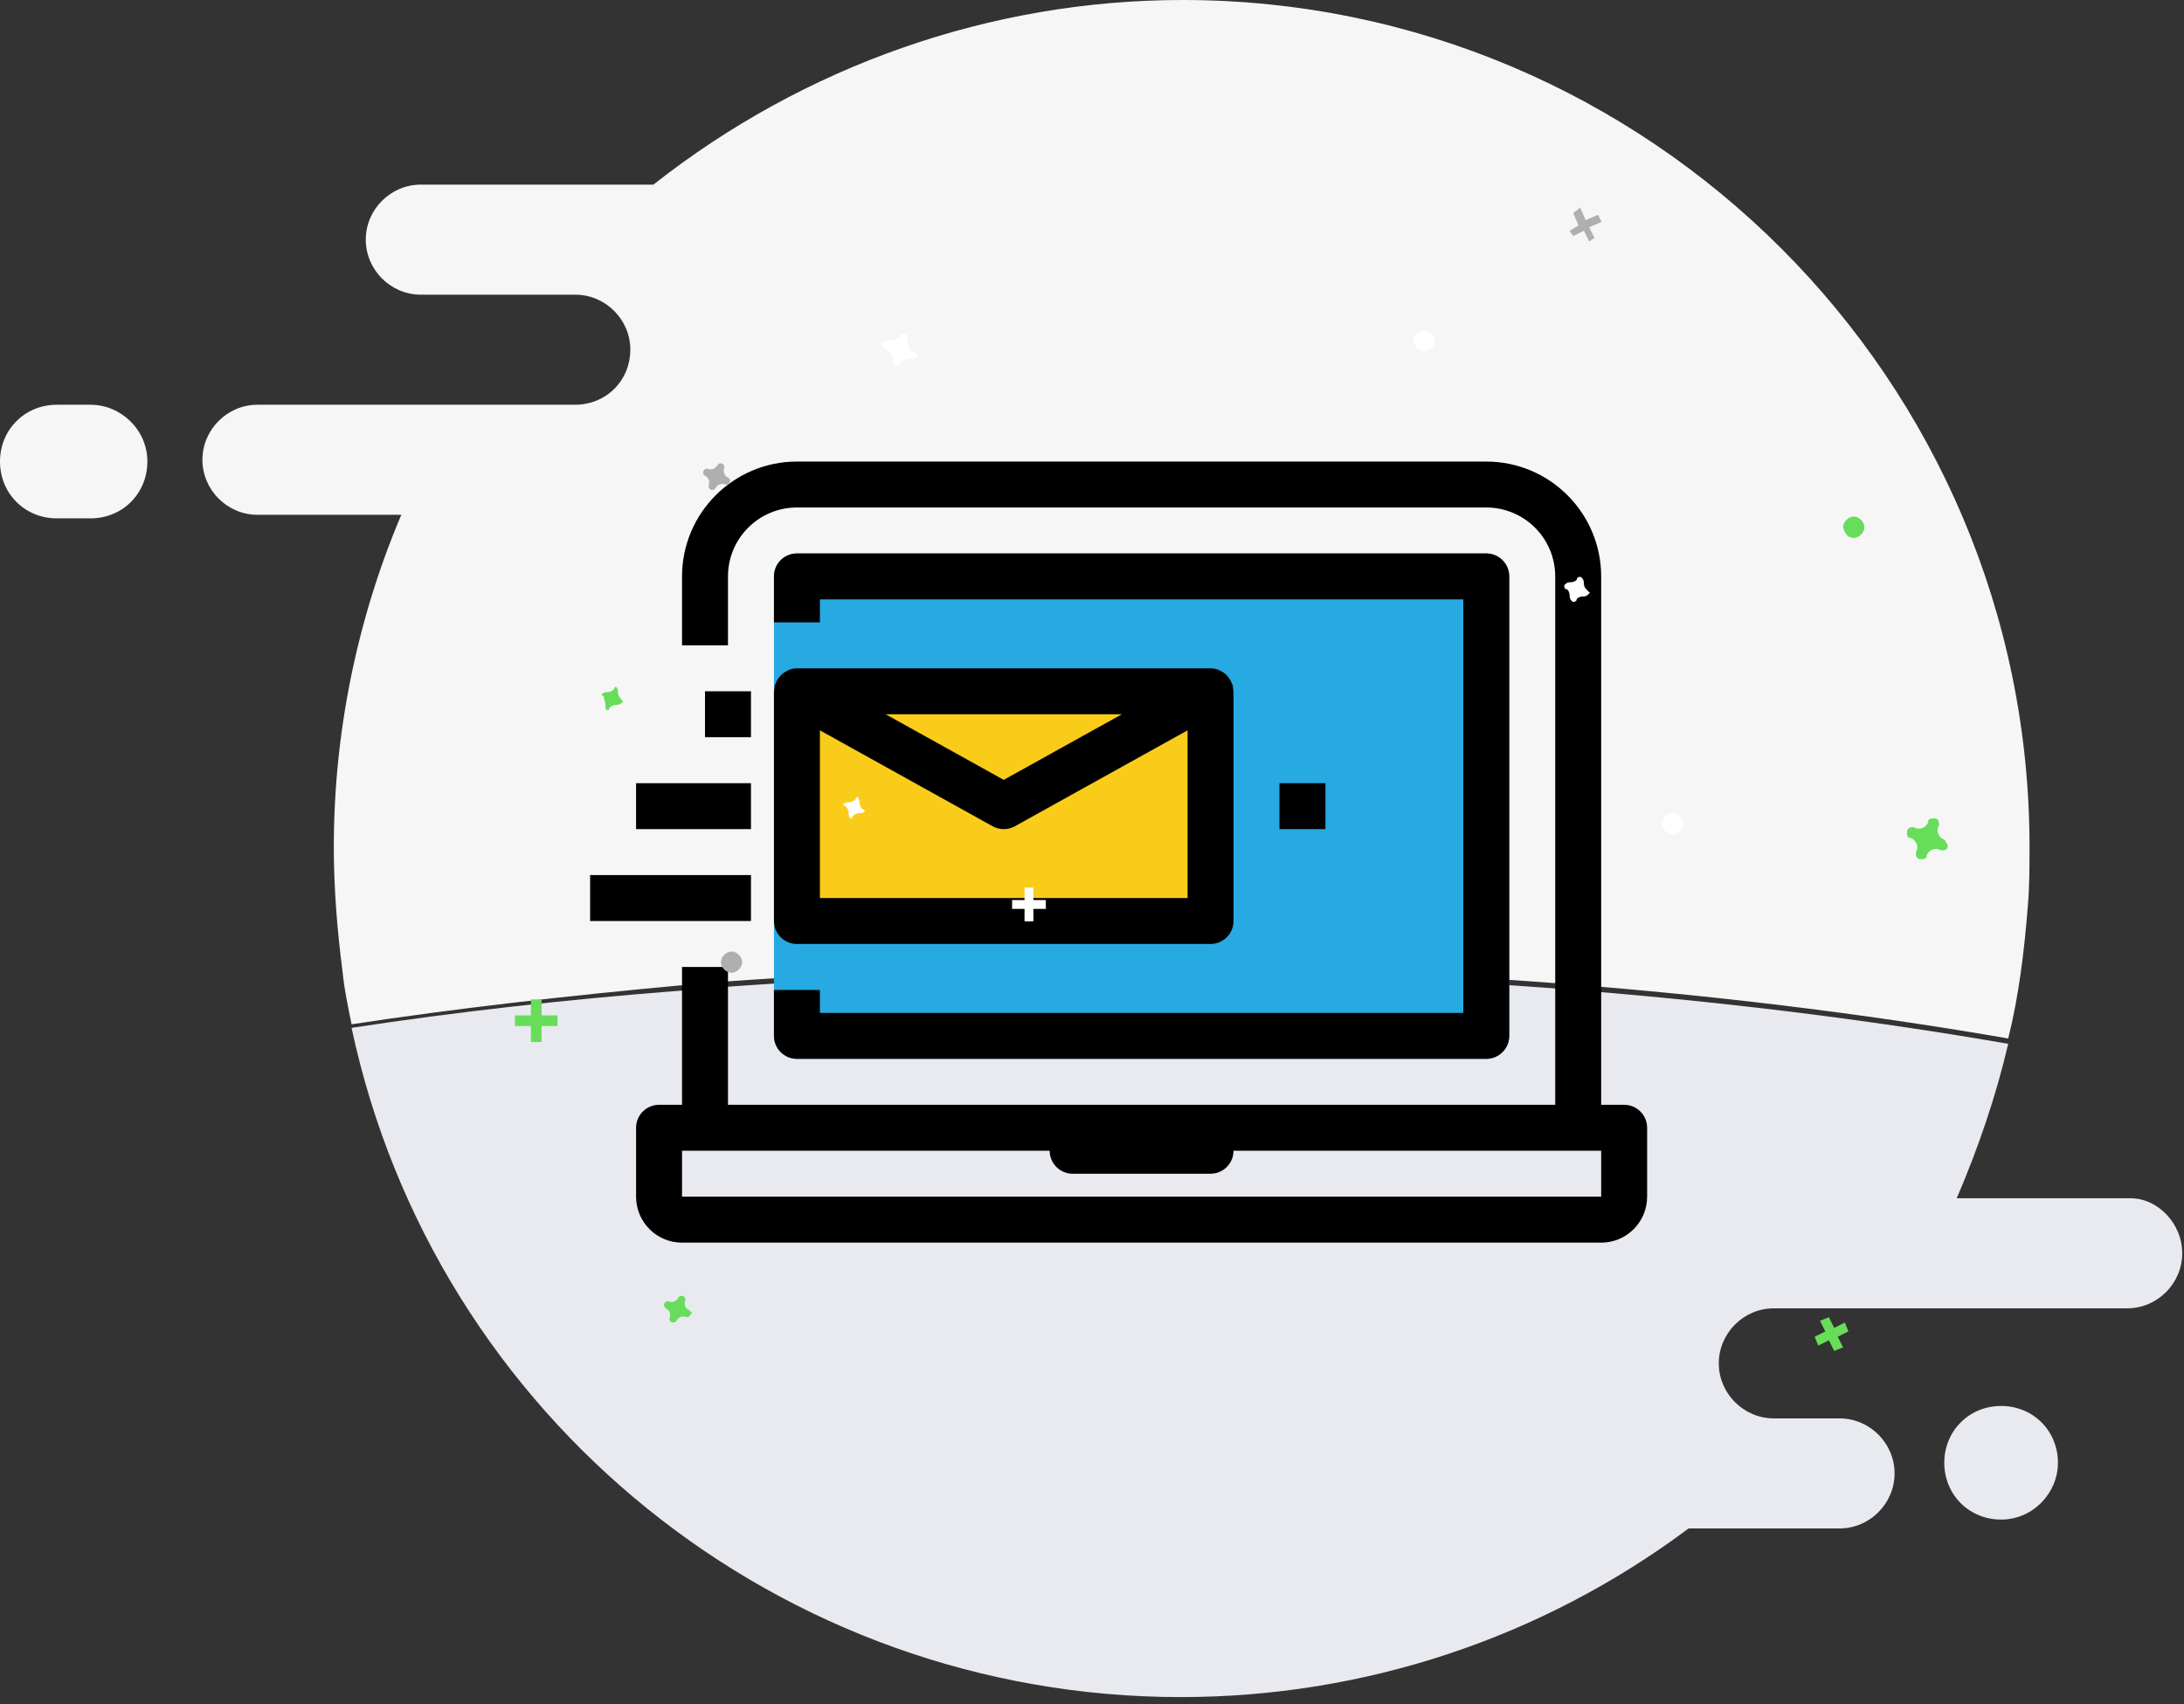 <svg width="123" height="96" viewBox="0 0 123 96" fill="none" xmlns="http://www.w3.org/2000/svg">
<rect x="0" y="0" width="123" height="96" fill="#333333" stroke="none"/>
<g clip-path="url(#clip0)">
<path d="M66.6 0C55.8 0 45.3 3.7 36.8 10.4H23.7C22 10.4 20.6 11.8 20.6 13.5C20.6 15.2 22 16.6 23.7 16.6H32.4C34.1 16.6 35.5 18 35.5 19.7C35.5 20.5 35.2 21.3 34.6 21.9C34 22.5 33.2 22.8 32.4 22.8H14.5C12.8 22.8 11.4 24.2 11.4 25.9C11.4 27.6 12.8 29 14.5 29H22.6C20.1 34.9 18.8 41.3 18.8 47.7C18.8 50.1 19 52.5 19.3 54.8C19.4 55.8 19.6 56.7 19.8 57.7C25.7 56.8 31.9 56.1 38.4 55.5L38.9 55.9L39.4 55.4C47.2 54.8 55.4 54.5 63.9 54.5C81.9 54.5 98.7 56 113.1 58.5C113.7 56.1 114 53.6 114.2 51.1C114.3 50 114.3 48.8 114.3 47.7C114.3 21.4 92.9 0 66.6 0Z" fill="#F6F6F6"/>
<path d="M5.1 22.8H3.2C1.4 22.8 0 24.2 0 26C0 27.8 1.4 29.2 3.2 29.2H5.1C6.9 29.2 8.3 27.8 8.3 26C8.3 24.2 6.8 22.8 5.1 22.8Z" fill="#F6F6F6"/>
<path d="M112.7 85.6C110.9 85.6 109.5 84.2 109.5 82.4C109.5 80.6 110.9 79.2 112.7 79.2C114.5 79.2 115.9 80.6 115.9 82.4C115.9 84.1 114.5 85.6 112.7 85.6Z" fill="#E8EAEF"/>
<path d="M122.9 70.6C122.9 72.3 121.5 73.7 119.8 73.7H99.9C98.2 73.7 96.8 75.1 96.8 76.8C96.8 78.5 98.2 79.9 99.9 79.9H103.6C105.3 79.9 106.7 81.3 106.7 83C106.7 84.7 105.3 86.1 103.6 86.1H95.1C86.8 92.3 76.8 95.6 66.5 95.6C44 95.6 24.5 79.9 19.8 57.9C25.7 57 31.9 56.3 38.4 55.8L38.9 56.2L39.4 55.7C47.2 55.1 55.4 54.8 63.9 54.8C81.9 54.8 98.7 56.3 113.1 58.8C112.4 61.8 111.4 64.7 110.2 67.5H120C121.5 67.5 122.9 68.9 122.9 70.6Z" fill="#E8EAEF"/>
<path d="M44.882 31.176H83.705C84.42 31.176 84.999 31.756 84.999 32.47V58.353C84.999 59.067 84.42 59.647 83.705 59.647H44.882C44.168 59.647 43.588 59.067 43.588 58.353V32.471C43.588 31.756 44.168 31.176 44.882 31.176Z" fill="#27AAE1"/>
<path d="M91.47 62.235H90.176V32.471C90.172 28.899 87.277 26.004 83.706 26H44.882C41.31 26.004 38.415 28.899 38.411 32.471V36.353H40.999V32.471C40.999 30.326 42.737 28.588 44.882 28.588H83.705C85.85 28.588 87.588 30.326 87.588 32.471V62.235H40.999V54.471H38.411V62.235H37.117C36.403 62.235 35.823 62.815 35.823 63.529V67.412C35.823 68.842 36.981 70 38.411 70H90.176C91.606 70 92.764 68.842 92.764 67.412V63.529C92.764 62.815 92.184 62.235 91.47 62.235ZM38.411 67.412V64.823H59.117C59.117 65.538 59.697 66.118 60.411 66.118H68.176C68.89 66.118 69.47 65.538 69.47 64.823H90.176V67.412H38.411Z" fill="black"/>
<path d="M43.588 58.353C43.588 59.067 44.167 59.647 44.882 59.647H83.705C84.419 59.647 84.999 59.067 84.999 58.353V32.47C84.999 31.756 84.419 31.176 83.705 31.176H44.882C44.167 31.176 43.588 31.756 43.588 32.47V35.059H46.176V33.764H82.411V57.059H46.176V55.765H43.588V58.353Z" fill="black"/>
<rect x="45" y="39" width="23" height="13" fill="#F9CC19"/>
<path d="M68.176 53.176C68.89 53.176 69.47 52.597 69.47 51.882V38.941C69.465 38.902 69.457 38.863 69.447 38.825C69.447 38.755 69.44 38.685 69.429 38.616C69.42 38.581 69.396 38.553 69.385 38.519C69.364 38.461 69.338 38.404 69.31 38.35C69.266 38.266 69.213 38.185 69.15 38.113C69.114 38.067 69.074 38.023 69.031 37.983C68.953 37.916 68.866 37.858 68.773 37.811C68.729 37.784 68.683 37.76 68.637 37.739C68.49 37.681 68.334 37.648 68.176 37.647H44.882C44.721 37.65 44.564 37.681 44.416 37.742C44.371 37.762 44.328 37.787 44.287 37.814C44.194 37.861 44.107 37.917 44.028 37.985C43.985 38.025 43.946 38.069 43.909 38.114C43.847 38.187 43.794 38.267 43.75 38.351C43.72 38.405 43.695 38.462 43.675 38.52C43.663 38.554 43.639 38.583 43.63 38.618C43.619 38.686 43.612 38.756 43.612 38.826C43.602 38.864 43.594 38.902 43.588 38.941V51.882C43.588 52.597 44.168 53.176 44.882 53.176H68.176ZM46.176 50.588V41.141L55.901 46.544C56.292 46.76 56.766 46.76 57.157 46.544L66.882 41.141V50.588H46.176ZM63.182 40.235L56.529 43.931L49.876 40.235H63.182Z" fill="black"/>
<path d="M42.294 38.941H39.705V41.53H42.294V38.941Z" fill="black"/>
<path d="M42.294 44.118H35.823V46.706H42.294V44.118Z" fill="black"/>
<path d="M42.294 49.294H33.235V51.882H42.294V49.294Z" fill="black"/>
<path d="M74.647 44.118H72.058V46.706H74.647V44.118Z" fill="black"/>
<path d="M30.5 57.2V56.3H29.9V57.2H29V57.8H29.9V58.7H30.5V57.8H31.4V57.2H30.5Z" fill="#67DD5A"/>
<path d="M58.2 50.7V50H57.7V50.7H57V51.2H57.7V51.9H58.2V51.2H58.9V50.7H58.2Z" fill="white"/>
<path d="M89.3 12.4L89 11.7L88.6 12L88.9 12.7L88.4 13L88.6 13.3L89.2 13L89.5 13.6L89.8 13.4L89.5 12.8L90.2 12.5L90 12.1L89.3 12.4Z" fill="#AFAFAF"/>
<path d="M103.3 74.8L103 74.2L102.5 74.4L102.8 75L102.2 75.3L102.4 75.8L103 75.5L103.3 76.1L103.8 75.9L103.5 75.3L104.1 75L103.9 74.5L103.3 74.8Z" fill="#67DD5A"/>
<path d="M109.5 47.3C109.2 47.2 109 46.8 109.2 46.5C109.2 46.5 109.2 46.5 109.2 46.4C109.2 46.2 109.1 46.1 108.9 46.1C108.8 46.1 108.7 46.1 108.6 46.2C108.6 46.2 108.6 46.2 108.6 46.3C108.5 46.6 108.1 46.8 107.8 46.6C107.8 46.6 107.8 46.6 107.7 46.6C107.5 46.6 107.4 46.7 107.4 46.9C107.4 47 107.4 47.1 107.5 47.2C107.5 47.2 107.5 47.2 107.6 47.2C107.9 47.3 108.1 47.7 107.9 48C107.9 48 107.9 48 107.9 48.1C107.9 48.3 108 48.4 108.2 48.4C108.3 48.4 108.4 48.4 108.5 48.3C108.5 48.3 108.5 48.3 108.5 48.2C108.6 47.9 109 47.7 109.3 47.9C109.3 47.9 109.3 47.9 109.4 47.9C109.6 47.9 109.7 47.8 109.7 47.6C109.6 47.5 109.6 47.4 109.5 47.3Z" fill="#67DD5A"/>
<path d="M41 26.9C40.8 26.8 40.7 26.6 40.8 26.3C40.8 26.2 40.7 26.1 40.6 26.1C40.5 26.1 40.5 26.1 40.4 26.2C40.3 26.4 40.1 26.5 39.8 26.4C39.7 26.4 39.6 26.5 39.6 26.6C39.6 26.7 39.6 26.7 39.7 26.8C39.9 26.9 40 27.1 39.9 27.4C39.9 27.5 40 27.6 40.1 27.6C40.2 27.6 40.2 27.6 40.3 27.5C40.4 27.3 40.6 27.2 40.9 27.3C41 27.3 41.1 27.2 41.1 27.1C41.2 27.1 41.1 27 41 26.9Z" fill="#AFAFAF"/>
<path d="M51.4 19.8C51.2 19.7 51.1 19.5 51.1 19.1C51.1 19.1 51.1 19.1 51.1 19C51.1 18.9 51 18.8 50.9 18.8C50.8 18.8 50.7 18.8 50.7 18.9C50.6 19.1 50.4 19.2 50 19.2C50 19.2 50 19.2 49.9 19.2C49.8 19.2 49.7 19.3 49.7 19.4C49.7 19.5 49.7 19.6 49.8 19.6C50.1 19.8 50.3 20.1 50.3 20.3C50.3 20.3 50.3 20.3 50.3 20.4C50.3 20.5 50.4 20.6 50.5 20.6C50.6 20.6 50.7 20.6 50.7 20.5C50.8 20.3 51 20.2 51.4 20.2C51.4 20.2 51.4 20.2 51.5 20.2C51.6 20.2 51.7 20.1 51.7 20C51.6 20 51.6 19.9 51.4 19.8Z" fill="white"/>
<path d="M38.8 73.8C38.6 73.7 38.5 73.5 38.6 73.2C38.6 73.1 38.5 73 38.4 73C38.3 73 38.3 73 38.2 73.1C38.1 73.3 37.9 73.4 37.6 73.3C37.5 73.3 37.4 73.4 37.4 73.5C37.4 73.6 37.4 73.6 37.5 73.7C37.7 73.8 37.8 74 37.7 74.3C37.7 74.4 37.8 74.5 37.9 74.5C38 74.5 38 74.5 38.1 74.4C38.2 74.2 38.4 74.1 38.7 74.2C38.8 74.2 38.9 74.1 38.9 74C39.1 74 38.9 73.9 38.8 73.8C38.9 73.9 38.9 73.9 38.8 73.8Z" fill="#67DD5A"/>
<path d="M35 39.4C34.9 39.3 34.8 39.2 34.8 38.9C34.8 38.8 34.7 38.7 34.7 38.7C34.6 38.7 34.6 38.7 34.6 38.8C34.5 38.9 34.4 39 34.1 39C34 39 33.9 39.1 33.9 39.1C33.9 39.2 33.9 39.2 34 39.2C34 39.4 34.1 39.5 34.1 39.8C34.1 39.9 34.1 40 34.2 40C34.3 40 34.3 40 34.3 39.9C34.4 39.8 34.5 39.7 34.8 39.7C34.9 39.7 35 39.6 35 39.6C35.2 39.5 35 39.5 35 39.4Z" fill="#67DD5A"/>
<path d="M48.6 45.6C48.5 45.5 48.4 45.4 48.4 45.1C48.4 45 48.3 44.9 48.3 44.9C48.2 44.9 48.2 44.9 48.2 45C48.1 45.1 48 45.2 47.7 45.2C47.6 45.2 47.5 45.3 47.5 45.3C47.5 45.4 47.5 45.4 47.6 45.4C47.7 45.5 47.8 45.6 47.8 45.9C47.8 46 47.9 46.1 47.9 46.1C48 46.1 48 46.1 48 46C48.1 45.9 48.2 45.8 48.5 45.8C48.6 45.8 48.7 45.7 48.7 45.7C48.7 45.7 48.7 45.6 48.6 45.6Z" fill="white"/>
<path d="M89.3 33.3C89.2 33.2 89.1 33.1 89.1 32.8C89.1 32.7 89 32.6 89 32.6C88.9 32.6 88.9 32.6 88.9 32.7C88.8 32.8 88.7 32.9 88.4 32.9C88.3 32.9 88.2 33 88.2 33C88.2 33.1 88.2 33.1 88.3 33.1C88.4 33.2 88.5 33.3 88.5 33.6C88.5 33.7 88.6 33.8 88.6 33.8C88.7 33.8 88.7 33.8 88.7 33.7C88.8 33.6 88.9 33.5 89.2 33.5C89.3 33.5 89.4 33.4 89.4 33.4C89.4 33.4 89.4 33.4 89.3 33.3Z" fill="white" stroke="white" stroke-width="0.2" stroke-miterlimit="10"/>
<path d="M104.4 30.3C104.7 30.3 105 30 105 29.7C105 29.4 104.7 29.1 104.4 29.1C104.1 29.1 103.8 29.4 103.8 29.7C103.9 30.1 104.1 30.3 104.4 30.3Z" fill="#67DD5A"/>
<path d="M94.2 47C94.5 47 94.8 46.7 94.8 46.4C94.8 46.1 94.5 45.8 94.2 45.8C93.9 45.8 93.6 46.1 93.6 46.4C93.6 46.7 93.9 47 94.2 47Z" fill="white"/>
<path d="M41.2 54.8C41.5 54.8 41.8 54.5 41.8 54.2C41.8 53.9 41.5 53.6 41.2 53.6C40.9 53.6 40.6 53.9 40.6 54.2C40.6 54.5 40.9 54.8 41.2 54.8Z" fill="#AFAFAF"/>
<path d="M80.2 19.8C80.5 19.8 80.8 19.5 80.8 19.2C80.8 18.9 80.5 18.6 80.2 18.6C79.9 18.6 79.6 18.9 79.6 19.2C79.7 19.5 79.9 19.8 80.2 19.8Z" fill="white"/>
</g>
<defs>
<clipPath id="clip0">
<rect width="122.9" height="95.6" fill="white"/>
</clipPath>
</defs>
</svg>

